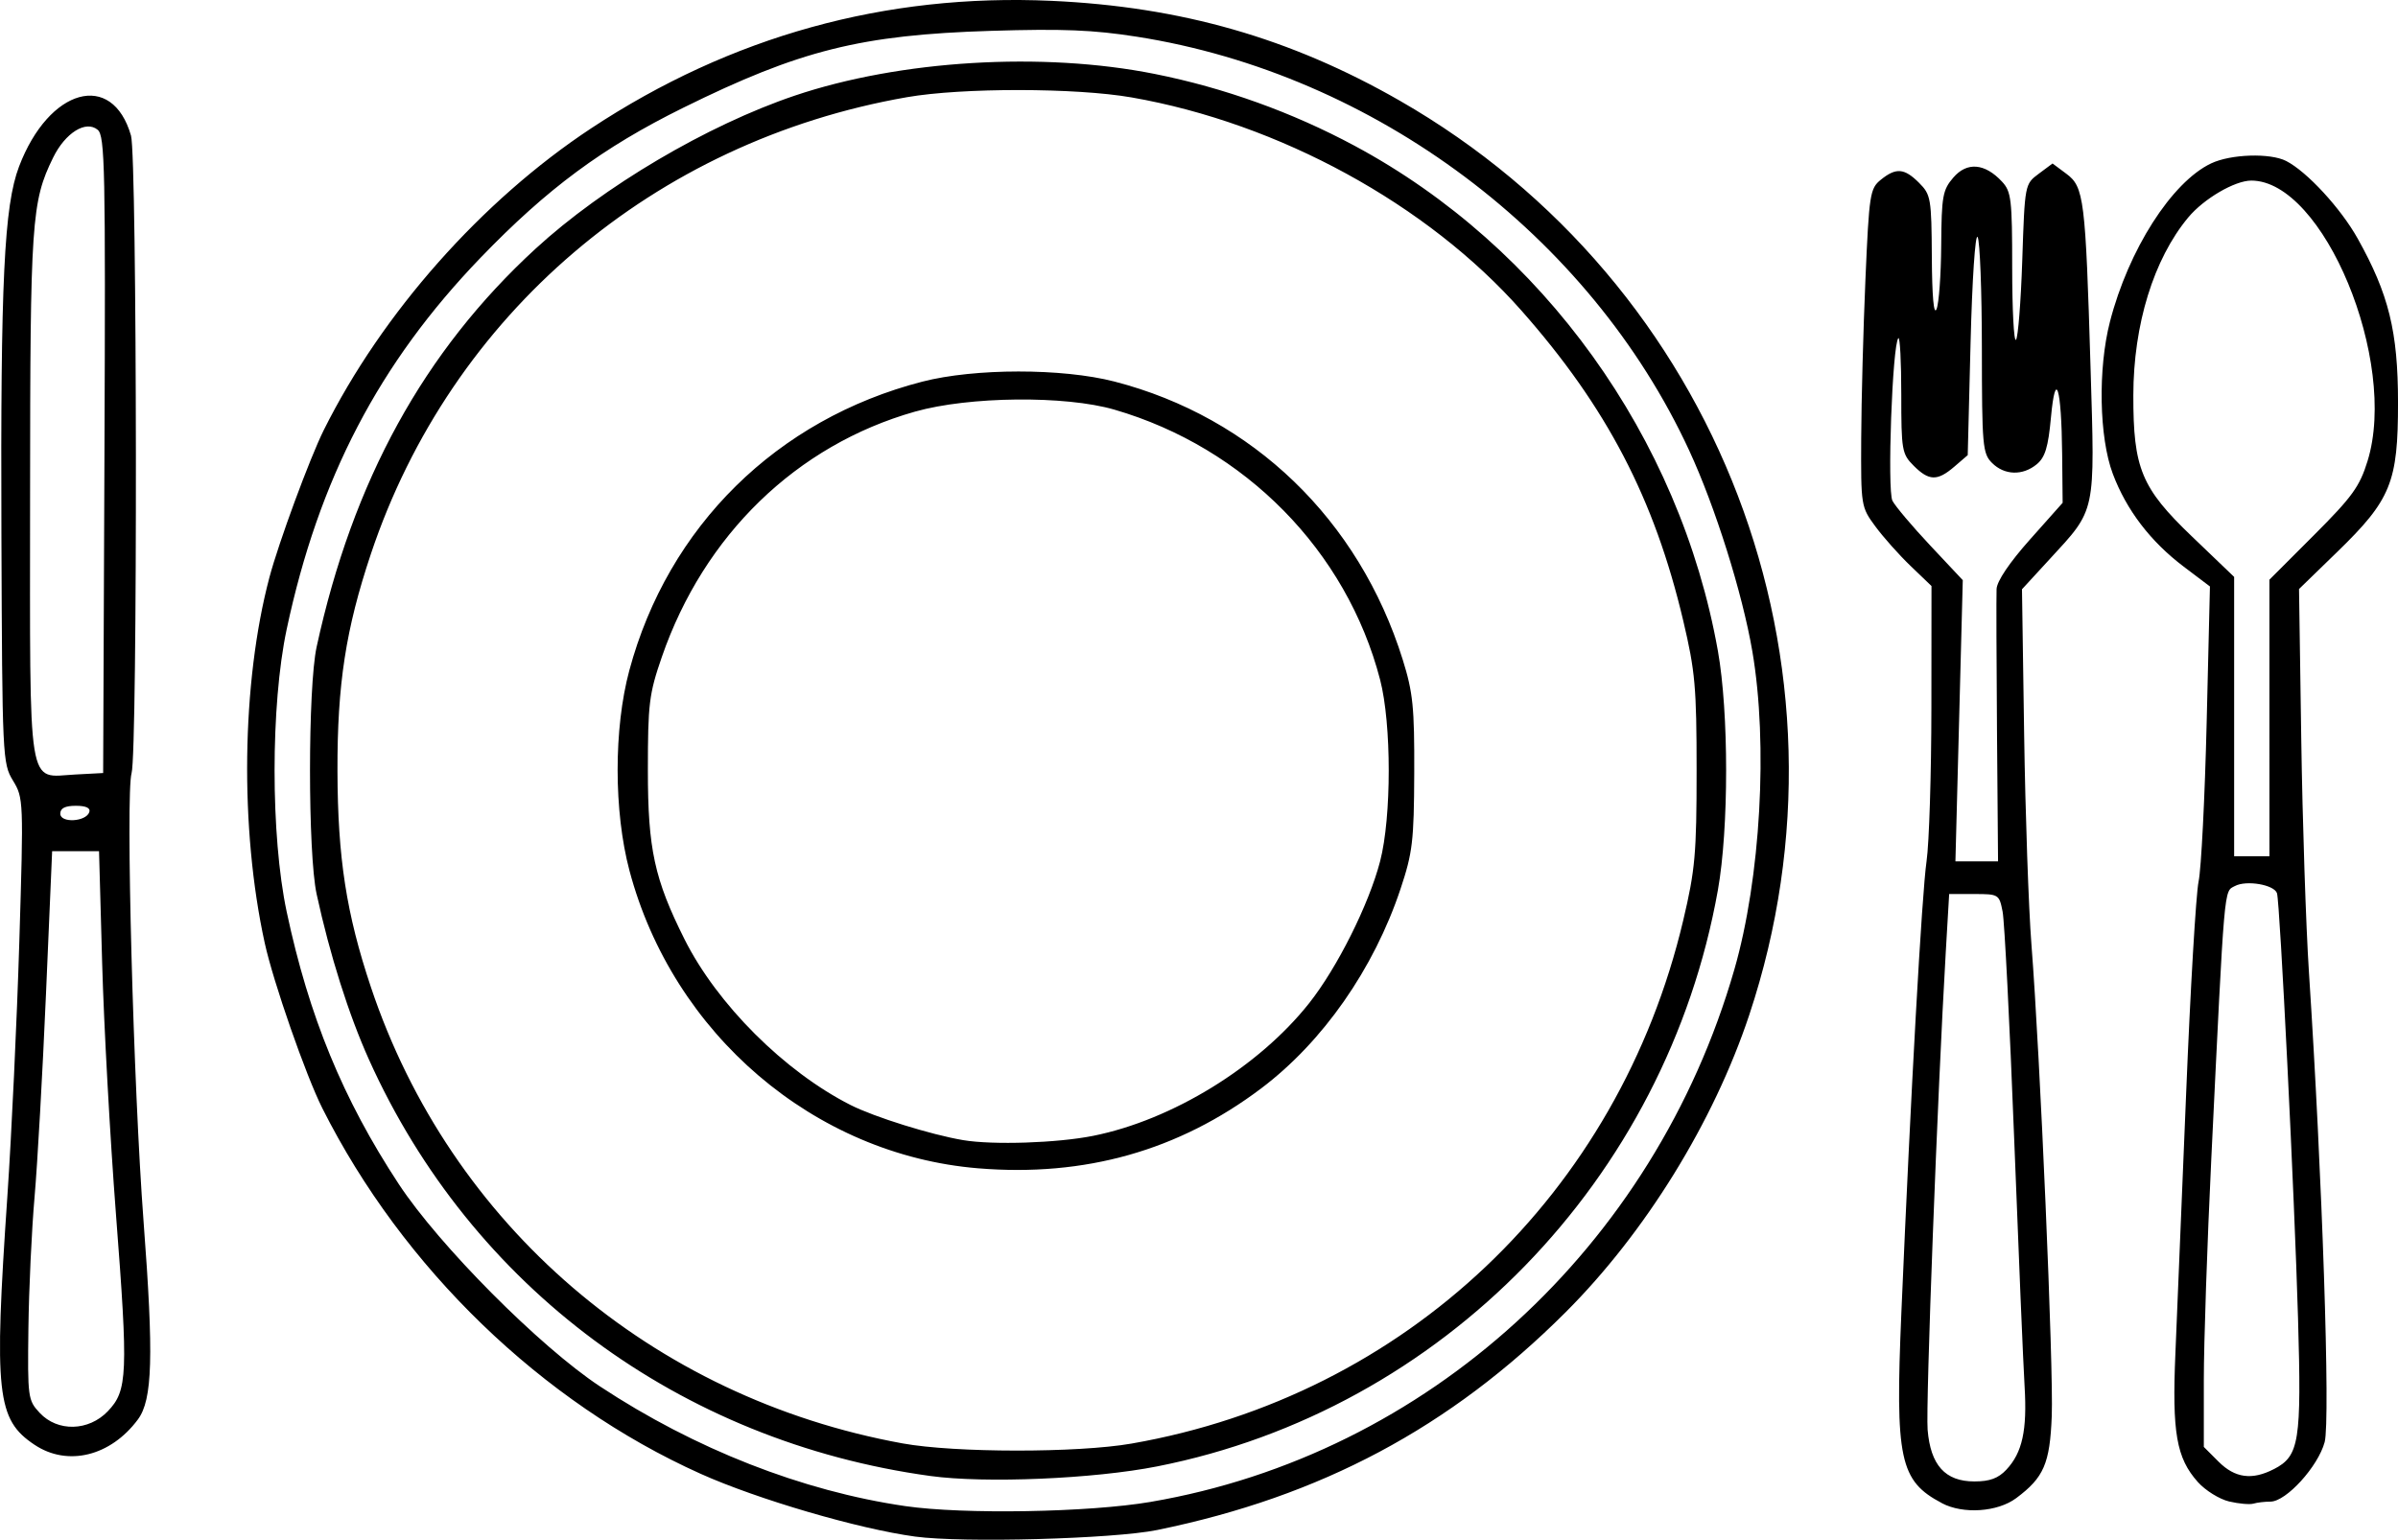 <?xml version="1.0" encoding="UTF-8" standalone="no"?>
<!-- Created with Inkscape (http://www.inkscape.org/) -->

<svg
   width="125.794mm"
   height="80.796mm"
   viewBox="0 0 125.794 80.796"
   version="1.1"
   id="svg1"
   xml:space="preserve"
   inkscape:version="1.3.1 (9b9bdc1480, 2023-11-25, custom)"
   sodipodi:docname="menuPlat.svg"
   xmlns:inkscape="http://www.inkscape.org/namespaces/inkscape"
   xmlns:sodipodi="http://sodipodi.sourceforge.net/DTD/sodipodi-0.dtd"
   xmlns="http://www.w3.org/2000/svg"
   xmlns:svg="http://www.w3.org/2000/svg"><sodipodi:namedview
     id="namedview1"
     pagecolor="#ffffff"
     bordercolor="#000000"
     borderopacity="0.25"
     inkscape:showpageshadow="2"
     inkscape:pageopacity="0.0"
     inkscape:pagecheckerboard="0"
     inkscape:deskcolor="#d1d1d1"
     inkscape:document-units="mm"
     showgrid="false"
     inkscape:zoom="0.40979237"
     inkscape:cx="253.78706"
     inkscape:cy="43.924683"
     inkscape:window-width="1366"
     inkscape:window-height="660"
     inkscape:window-x="0"
     inkscape:window-y="0"
     inkscape:window-maximized="1"
     inkscape:current-layer="layer1" /><defs
     id="defs1" /><g
     inkscape:label="Layer 1"
     inkscape:groupmode="layer"
     id="layer1"
     transform="translate(-38.079,-137.147)"><path
       style="fill:#000000"
       d="m 86.088,217.778 c -2.974,-0.403 -8.271,-1.954 -11.258,-3.296 -8.33,-3.743 -15.621,-10.791 -19.839,-19.176 -0.87,-1.73 -2.572,-6.612 -3.024,-8.674 -1.316,-6.007 -1.218,-13.66 0.244,-19.182 0.486,-1.835 2.117,-6.256 2.851,-7.731 3.065,-6.151 8.287,-12.048 14.026,-15.837 7.328,-4.838 15.437,-7.085 24.143,-6.691 6.803,0.308 12.547,1.954 18.266,5.233 16.771,9.616 24.435,29.664 18.344,47.982 -1.871,5.626 -5.448,11.418 -9.636,15.603 -6.056,6.051 -12.83,9.664 -21.418,11.423 -2.292,0.469 -10.2,0.685 -12.7,0.346 z m 12.362,-1.823 c 14.487,-2.477 26.41,-13.355 30.607,-27.926 1.379,-4.786 1.778,-11.837 0.947,-16.7 -0.524,-3.063 -1.941,-7.573 -3.314,-10.545 -5.22,-11.298 -16.503,-19.754 -28.971,-21.71 -2.295,-0.36 -3.893,-0.424 -7.662,-0.308 -6.811,0.211 -10.019,1.013 -16.14,4.037 -4.222,2.086 -7.137,4.244 -10.629,7.869 -5.324,5.527 -8.492,11.602 -10.171,19.499 -0.846,3.978 -0.846,10.838 0,14.817 1.169,5.502 2.953,9.838 5.877,14.287 2.115,3.218 7.404,8.54 10.557,10.621 4.979,3.287 10.605,5.494 16.013,6.282 3.063,0.446 9.641,0.333 12.886,-0.222 z m -11.568,-1.357 c -13.143,-1.806 -24.074,-9.915 -29.445,-21.844 -1.064,-2.362 -2.055,-5.498 -2.749,-8.693 -0.462,-2.125 -0.462,-10.84 0,-12.965 1.896,-8.726 5.629,-15.517 11.488,-20.9 3.546,-3.257 9.004,-6.481 13.595,-8.031 5.523,-1.864 13.001,-2.315 18.884,-1.138 3.64,0.728 7.203,2.009 10.48,3.768 9.878,5.301 17.064,15.295 19.061,26.506 0.576,3.236 0.576,9.318 0,12.554 -2.706,15.195 -14.465,27.286 -29.409,30.239 -3.328,0.658 -9.031,0.899 -11.906,0.504 z m 10.551,-1.7 c 14.372,-2.506 25.556,-13.115 28.944,-27.455 0.627,-2.653 0.702,-3.492 0.702,-7.865 0,-4.373 -0.075,-5.212 -0.702,-7.865 -1.513,-6.405 -4.017,-11.207 -8.482,-16.264 -4.925,-5.579 -12.717,-9.84 -20.462,-11.191 -2.919,-0.509 -8.889,-0.515 -11.777,-0.011 -13.265,2.313 -23.916,11.391 -28.121,23.967 -1.319,3.947 -1.766,6.847 -1.753,11.396 0.013,4.555 0.465,7.48 1.753,11.332 4.174,12.486 14.734,21.552 27.891,23.946 2.741,0.499 9.173,0.504 12.006,0.01 z M 89.39,198.453 c -8.593,-0.708 -16.015,-7.048 -18.292,-15.626 -0.823,-3.102 -0.827,-7.449 -0.007,-10.497 2.031,-7.557 7.742,-13.189 15.369,-15.156 2.747,-0.709 7.348,-0.711 10.079,-0.006 7.254,1.873 12.831,7.254 15.123,14.59 0.539,1.724 0.618,2.505 0.605,5.953 -0.014,3.571 -0.086,4.181 -0.721,6.085 -1.397,4.192 -4.073,8.023 -7.307,10.463 -4.328,3.265 -9.25,4.655 -14.848,4.194 z m 6.035,-1.704 c 4.14,-0.829 8.676,-3.615 11.322,-6.952 1.48,-1.867 3.14,-5.187 3.73,-7.456 0.602,-2.319 0.602,-7.206 0,-9.525 -1.755,-6.758 -7.089,-12.181 -13.938,-14.173 -2.581,-0.751 -7.624,-0.7 -10.465,0.105 -6.207,1.759 -11.067,6.472 -13.278,12.877 -0.667,1.932 -0.731,2.451 -0.731,5.953 0,4.115 0.345,5.706 1.921,8.853 1.71,3.415 5.245,6.945 8.713,8.701 1.246,0.631 4.221,1.56 5.903,1.842 1.568,0.264 4.939,0.152 6.824,-0.225 z m 44.524,19.274 c -2.219,-1.168 -2.458,-2.29 -2.128,-10.002 0.499,-11.659 1.074,-21.972 1.321,-23.68 0.137,-0.946 0.251,-4.583 0.254,-8.082 l 0.005,-6.362 -1.09,-1.046 c -0.6,-0.575 -1.433,-1.51 -1.852,-2.078 -0.754,-1.021 -0.762,-1.069 -0.745,-4.63 0.009,-1.979 0.109,-5.731 0.222,-8.337 0.194,-4.483 0.238,-4.765 0.806,-5.226 0.801,-0.648 1.233,-0.613 2.009,0.163 0.617,0.617 0.65,0.814 0.668,3.903 0.012,2.064 0.102,3.06 0.246,2.724 0.125,-0.291 0.236,-1.802 0.246,-3.359 0.017,-2.567 0.076,-2.896 0.635,-3.546 0.716,-0.833 1.651,-0.756 2.552,0.211 0.489,0.525 0.536,0.924 0.536,4.539 0,2.18 0.089,3.874 0.198,3.765 0.109,-0.109 0.258,-1.991 0.331,-4.184 0.132,-3.975 0.134,-3.988 0.86,-4.528 l 0.728,-0.542 0.728,0.542 c 0.923,0.687 1,1.308 1.265,10.148 0.233,7.747 0.305,7.408 -2.151,10.08 l -1.445,1.572 0.113,7.601 c 0.062,4.18 0.235,9.148 0.383,11.04 0.454,5.784 1.164,22.258 1.066,24.741 -0.098,2.499 -0.413,3.227 -1.864,4.31 -0.979,0.731 -2.781,0.854 -3.898,0.266 z m 3.381,-1.758 c 0.837,-0.891 1.094,-2.068 0.955,-4.37 -0.068,-1.112 -0.314,-6.964 -0.547,-13.003 -0.234,-6.039 -0.506,-11.397 -0.606,-11.906 -0.178,-0.909 -0.205,-0.926 -1.493,-0.926 h -1.311 l -0.178,3.043 c -0.435,7.427 -1.057,23.805 -0.952,25.07 0.154,1.861 0.923,2.711 2.453,2.711 0.809,0 1.251,-0.163 1.68,-0.619 z M 142.837,175.528 c -0.029,-3.747 -0.039,-7.111 -0.022,-7.474 0.019,-0.412 0.677,-1.389 1.748,-2.592 l 1.718,-1.931 -0.026,-2.567 c -0.036,-3.507 -0.347,-4.515 -0.588,-1.906 -0.143,1.552 -0.305,2.085 -0.74,2.447 -0.737,0.613 -1.698,0.586 -2.35,-0.066 -0.495,-0.495 -0.529,-0.885 -0.533,-6.019 -0.002,-3.02 -0.103,-5.646 -0.224,-5.837 -0.123,-0.194 -0.286,2.249 -0.369,5.55 l -0.149,5.897 -0.7,0.602 c -0.893,0.768 -1.332,0.758 -2.137,-0.048 -0.616,-0.616 -0.649,-0.811 -0.649,-3.748 0,-1.704 -0.069,-3.03 -0.153,-2.945 -0.314,0.314 -0.593,7.993 -0.31,8.534 0.152,0.291 1.044,1.347 1.983,2.347 l 1.706,1.818 -0.193,7.377 -0.193,7.377 h 1.118 1.118 z m 12.178,40.408 c -0.507,-0.119 -1.246,-0.578 -1.641,-1.02 -1.126,-1.26 -1.358,-2.596 -1.177,-6.778 0.088,-2.037 0.341,-8.169 0.563,-13.626 0.221,-5.457 0.515,-10.458 0.653,-11.113 0.138,-0.655 0.328,-4.405 0.423,-8.334 l 0.172,-7.144 -1.373,-1.038 c -1.745,-1.319 -3.008,-2.973 -3.723,-4.875 -0.718,-1.909 -0.785,-5.511 -0.15,-7.978 0.973,-3.778 3.241,-7.328 5.308,-8.309 1.03,-0.489 3.097,-0.555 3.936,-0.127 1.09,0.557 2.865,2.483 3.752,4.07 1.633,2.922 2.114,4.878 2.116,8.599 0.002,4.198 -0.367,5.105 -3.197,7.853 l -1.996,1.939 0.117,7.87 c 0.064,4.329 0.246,9.835 0.403,12.236 0.699,10.668 1.129,23.526 0.825,24.658 -0.346,1.284 -2.02,3.124 -2.844,3.124 -0.296,0 -0.697,0.047 -0.891,0.105 -0.194,0.058 -0.767,0.007 -1.275,-0.112 z m 2.353,-1.7 c 1.328,-0.687 1.448,-1.435 1.261,-7.907 -0.184,-6.408 -0.947,-21.82 -1.104,-22.31 -0.144,-0.449 -1.608,-0.7 -2.208,-0.378 -0.582,0.311 -0.529,-0.298 -1.238,14.316 -0.215,4.442 -0.392,9.66 -0.392,11.596 v 3.52 l 0.773,0.773 c 0.863,0.863 1.758,0.983 2.907,0.389 z m -0.24,-39.415 v -7.255 l 2.334,-2.336 c 2.014,-2.016 2.4,-2.549 2.815,-3.895 1.617,-5.242 -2.309,-14.712 -6.099,-14.712 -0.866,0 -2.491,0.951 -3.31,1.936 -1.813,2.181 -2.873,5.617 -2.879,9.327 -0.006,3.839 0.42,4.867 3.066,7.403 l 2.222,2.13 v 7.329 7.329 h 0.926 0.926 z M 39.891,212.961 c -1.986,-1.326 -2.133,-2.672 -1.425,-13.048 0.219,-3.214 0.501,-9.227 0.627,-13.361 0.225,-7.401 0.22,-7.532 -0.333,-8.444 -0.549,-0.905 -0.563,-1.199 -0.607,-12.965 -0.049,-13.227 0.141,-17.196 0.925,-19.257 1.567,-4.124 4.892,-5.043 5.873,-1.623 0.323,1.127 0.351,32.334 0.03,33.455 -0.317,1.106 0.094,16.476 0.63,23.541 0.535,7.059 0.47,9.336 -0.297,10.371 -1.432,1.933 -3.691,2.487 -5.422,1.331 z m 3.844,-1.761 c 1.039,-1.084 1.074,-1.939 0.427,-10.339 -0.308,-4.002 -0.634,-9.925 -0.724,-13.163 l -0.164,-5.887 h -1.23 -1.23 l -0.323,7.498 c -0.178,4.124 -0.447,8.916 -0.599,10.649 -0.152,1.733 -0.297,4.837 -0.323,6.897 -0.045,3.63 -0.027,3.767 0.594,4.432 0.939,1.005 2.564,0.965 3.573,-0.087 z M 42.764,179.761 c 0.071,-0.217 -0.173,-0.331 -0.707,-0.331 -0.564,0 -0.816,0.128 -0.816,0.414 0,0.504 1.354,0.43 1.523,-0.084 z m 0.794,-18.751 c 0.061,-15.051 0.026,-16.736 -0.356,-17.053 -0.621,-0.515 -1.7,0.16 -2.339,1.465 -1.132,2.312 -1.201,3.325 -1.206,17.716 -0.005,15.823 -0.172,14.785 2.363,14.651 l 1.47,-0.078 z"
       id="path1" /></g></svg>
